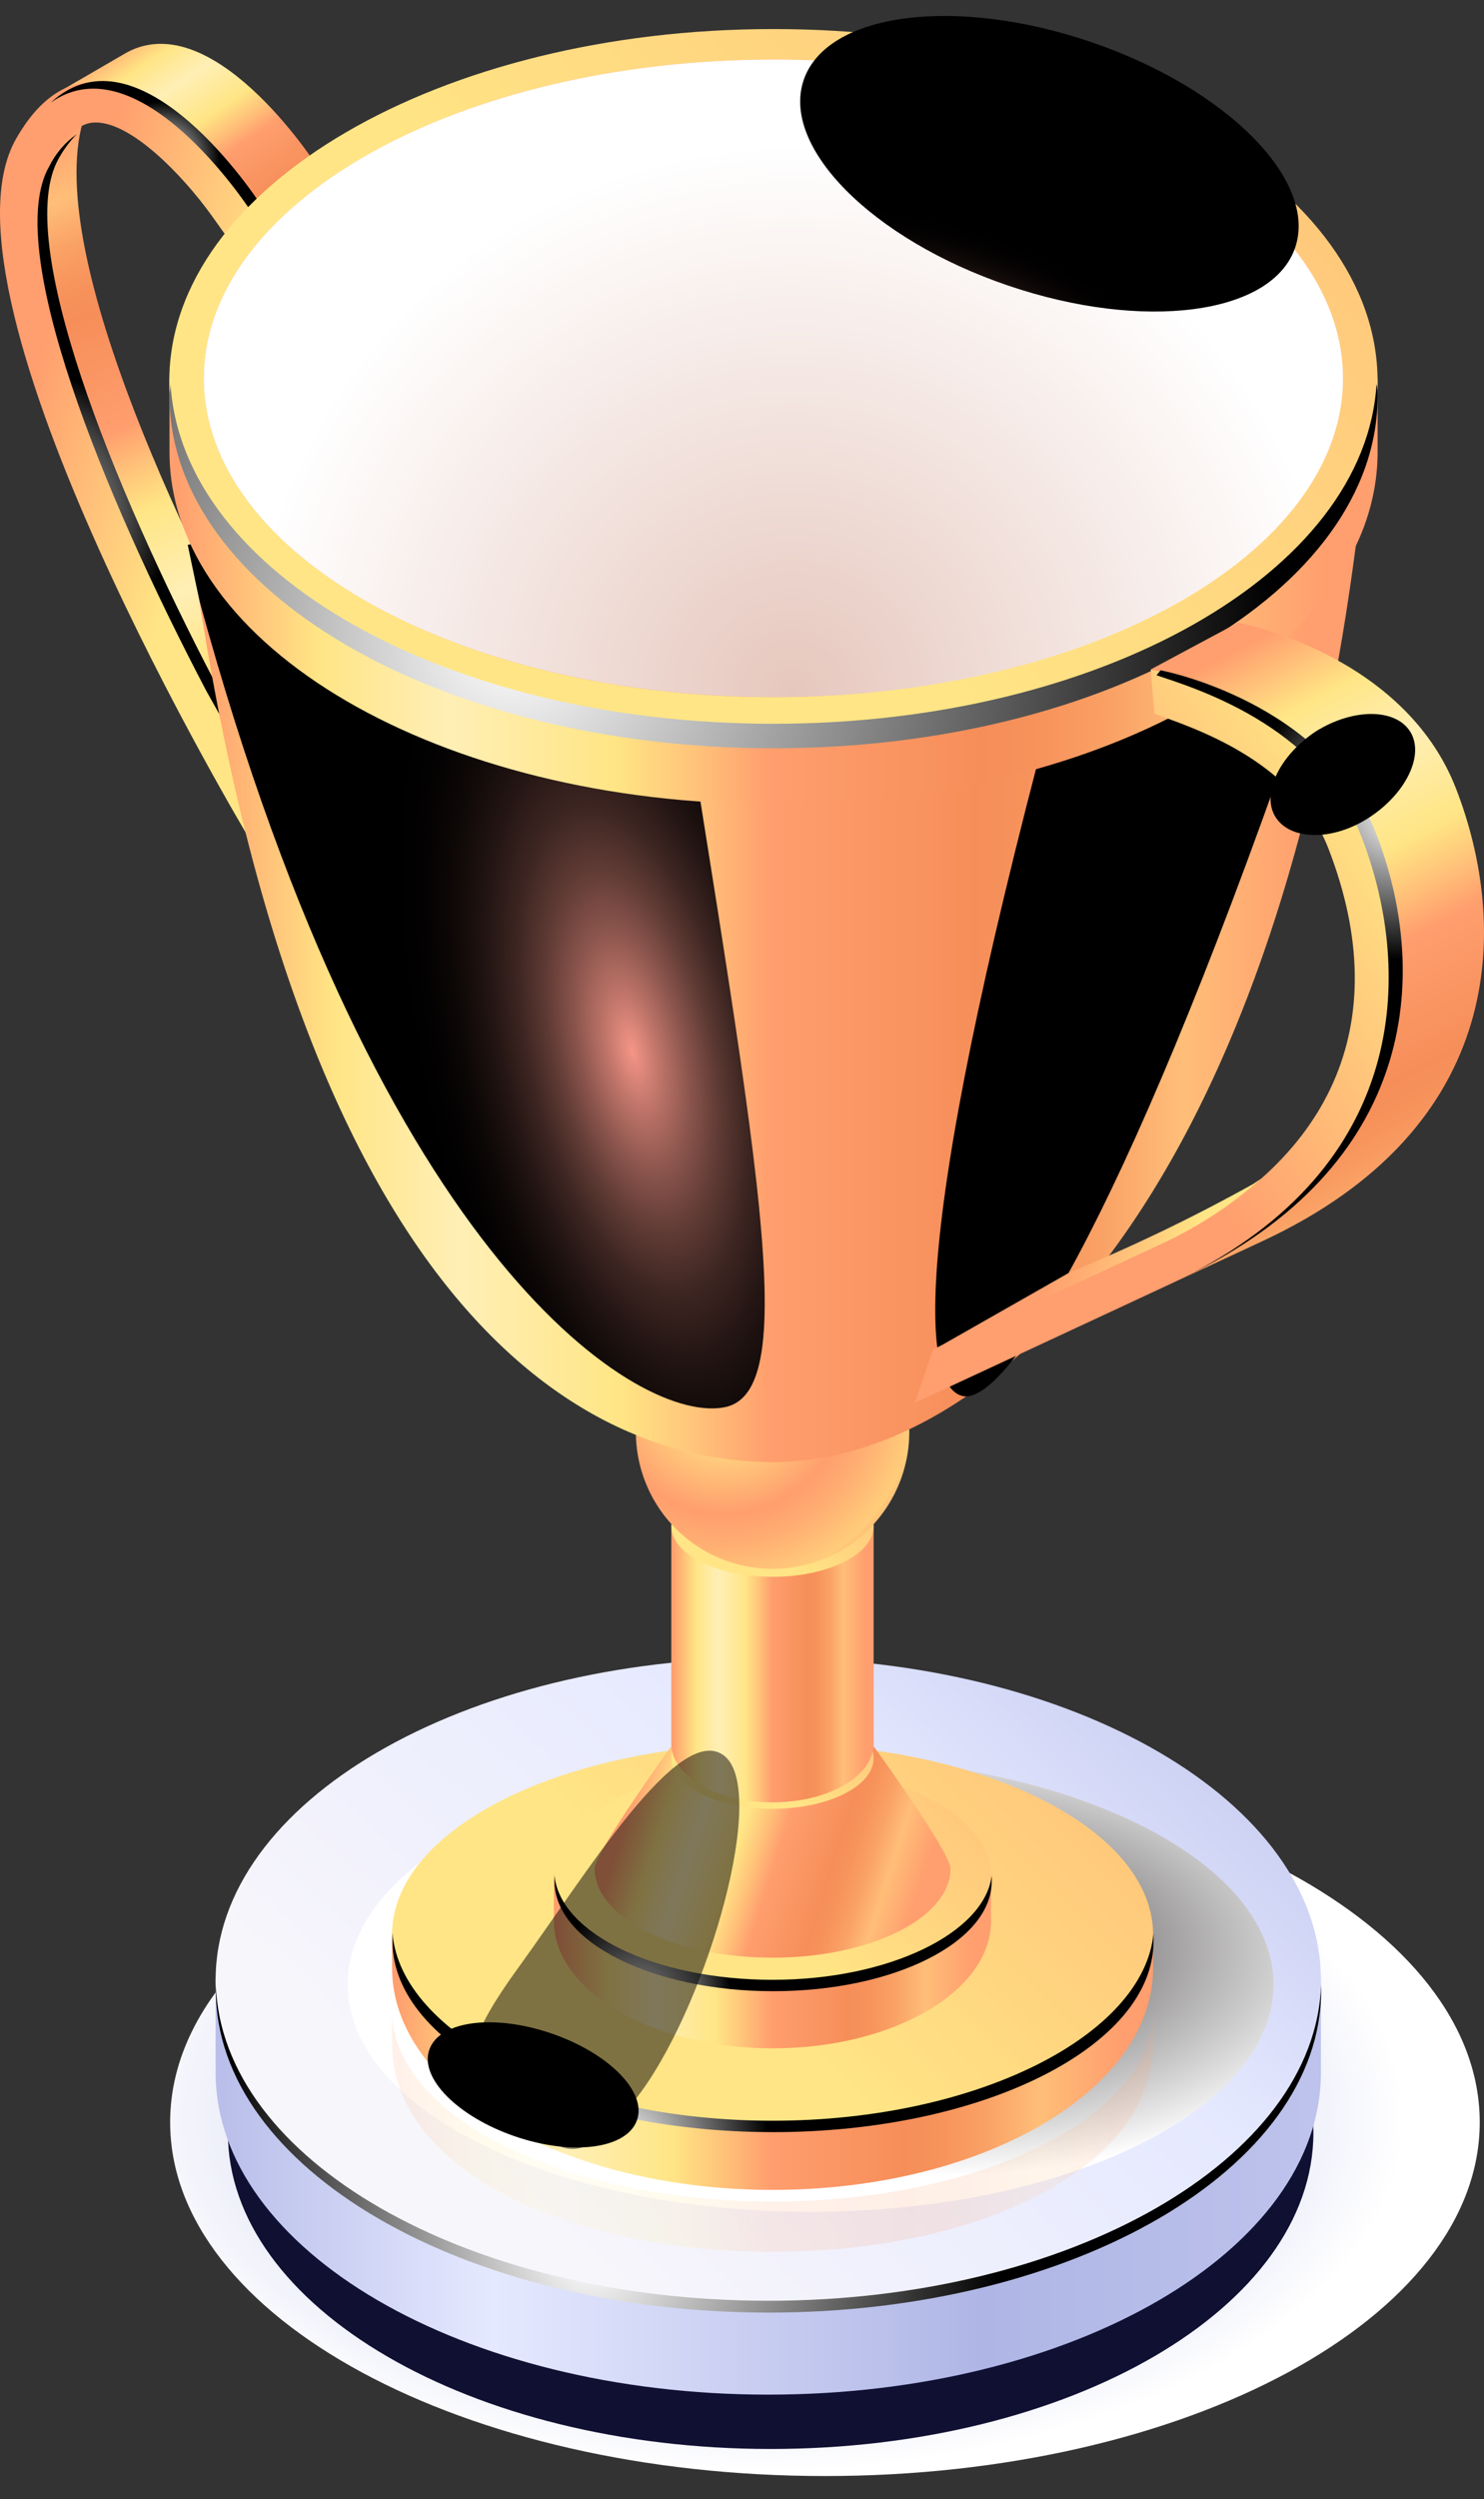 <svg width="63" height="106" viewBox="0 0 63 106" fill="none" xmlns="http://www.w3.org/2000/svg">
<rect x="0" y="0" width="63" height="106" fill="#333333" stroke="none"/>
<path style="mix-blend-mode:multiply" d="M35.021 105.018C50.374 105.018 62.819 98.299 62.819 90.012C62.819 81.724 50.374 75.006 35.021 75.006C19.669 75.006 7.223 81.724 7.223 90.012C7.223 98.299 19.669 105.018 35.021 105.018Z" fill="url(#paint0_radial_414_1767)"/>
<path d="M55.712 88.736H9.674V90.449C9.674 97.857 19.988 103.87 32.716 103.87C45.444 103.87 55.758 97.857 55.758 90.449L55.712 88.736Z" fill="#101032"/>
<path d="M56.077 83.89H9.154V87.898C9.154 95.443 19.66 101.565 32.615 101.565C45.572 101.565 56.077 95.443 56.077 87.898V83.89Z" fill="url(#paint1_linear_414_1767)"/>
<path d="M32.615 97.647C45.573 97.647 56.077 91.528 56.077 83.98C56.077 76.432 45.573 70.314 32.615 70.314C19.658 70.314 9.154 76.432 9.154 83.98C9.154 91.528 19.658 97.647 32.615 97.647Z" fill="url(#paint2_linear_414_1767)"/>
<path style="mix-blend-mode:color-dodge" d="M32.616 97.584C19.805 97.584 9.391 91.597 9.164 84.172C9.164 84.254 9.164 84.336 9.164 84.418C9.164 91.962 19.669 98.085 32.625 98.085C45.581 98.085 56.086 91.971 56.086 84.418C56.086 84.336 56.086 84.254 56.086 84.172C55.84 91.597 45.435 97.584 32.616 97.584Z" fill="url(#paint3_radial_414_1767)"/>
<path style="mix-blend-mode:multiply" d="M34.411 93.811C45.264 93.811 54.063 89.496 54.063 84.172C54.063 78.848 45.264 74.532 34.411 74.532C23.557 74.532 14.758 78.848 14.758 84.172C14.758 89.496 23.557 93.811 34.411 93.811Z" fill="url(#paint4_radial_414_1767)"/>
<path d="M3.934 4.148C4.119 3.828 4.329 3.524 4.563 3.237C3.387 3.237 2.212 3.902 1.201 5.679C-2.662 12.476 11.05 35.336 11.05 35.336L11.095 28.958C7.314 21.897 1.192 8.977 3.934 4.148Z" fill="url(#paint5_linear_414_1767)"/>
<path d="M8.863 29.013C4.471 20.64 0.235 10.225 2.194 6.772C3.105 5.196 3.825 5.196 4.071 5.196C5.574 5.196 7.715 7.383 8.991 9.15L10.703 11.556V8.622C10.703 8.622 4.535 -0.872 0.681 5.889C-3.173 12.649 10.585 35.573 10.585 35.573V32.056L8.863 29.013Z" fill="url(#paint6_linear_414_1767)"/>
<path d="M5.209 2.326L2.385 3.966C6.12 1.588 10.694 8.622 10.694 8.622L13.428 7C13.428 7 8.936 0.021 5.209 2.326Z" fill="url(#paint7_linear_414_1767)"/>
<g style="mix-blend-mode:color-dodge">
<path d="M2.485 6.736C2.694 6.353 2.955 6.001 3.26 5.688C2.759 6.041 2.354 6.514 2.084 7.064C0.126 10.517 4.362 20.931 8.754 29.296L10.467 32.348V34.871L10.858 35.537V32.02L9.146 28.977C4.763 20.604 0.563 10.171 2.485 6.736Z" fill="url(#paint8_radial_414_1767)"/>
<path d="M2.148 4.358C5.911 1.671 10.621 8.914 10.621 8.914V10.982L11.013 11.529V8.595C11.013 8.595 5.966 0.823 2.148 4.358Z" fill="url(#paint9_radial_414_1767)"/>
</g>
<path d="M48.952 81.984H16.644V83.342V83.469C16.644 88.663 23.878 92.881 32.798 92.881C41.718 92.881 48.952 88.663 48.952 83.469C48.952 83.424 48.952 83.388 48.952 83.342V81.984Z" fill="url(#paint10_linear_414_1767)"/>
<path d="M32.798 90.149C41.72 90.149 48.952 86.522 48.952 82.049C48.952 77.576 41.72 73.949 32.798 73.949C23.877 73.949 16.644 77.576 16.644 82.049C16.644 86.522 23.877 90.149 32.798 90.149Z" fill="url(#paint11_linear_414_1767)"/>
<path opacity="0.15" d="M48.952 85.283C48.952 89.747 41.718 93.374 32.798 93.374C23.878 93.374 16.644 89.729 16.644 85.274V85.21V86.567V86.704C16.644 91.898 23.878 95.506 32.798 95.506C41.718 95.506 48.952 91.861 48.952 86.704C48.952 86.659 48.952 86.613 48.952 86.567V85.283Z" fill="url(#paint12_linear_414_1767)"/>
<path style="mix-blend-mode:color-dodge" d="M32.798 89.948C24.106 89.948 17.017 86.304 16.662 81.994C16.662 82.113 16.662 82.222 16.662 82.34C16.662 86.814 23.896 90.431 32.816 90.431C41.736 90.431 48.97 86.787 48.97 82.34C48.97 82.222 48.97 82.113 48.97 81.994C48.569 86.304 41.49 89.948 32.798 89.948Z" fill="url(#paint13_radial_414_1767)"/>
<path d="M42.073 79.488H23.514V81.402C23.514 81.402 23.514 81.447 23.514 81.475C23.514 84.454 27.668 86.877 32.798 86.877C37.928 86.877 42.073 84.454 42.073 81.475V81.402V79.488Z" fill="url(#paint14_linear_414_1767)"/>
<path d="M32.798 84.171C37.921 84.171 42.073 82.091 42.073 79.525C42.073 76.958 37.921 74.878 32.798 74.878C27.676 74.878 23.523 76.958 23.523 79.525C23.523 82.091 27.676 84.171 32.798 84.171Z" fill="url(#paint15_linear_414_1767)"/>
<path style="mix-blend-mode:color-dodge" d="M32.798 83.971C27.832 83.971 23.796 82.012 23.541 79.561C23.537 79.64 23.537 79.719 23.541 79.798C23.541 82.368 27.696 84.454 32.825 84.454C37.955 84.454 42.1 82.368 42.1 79.798C42.105 79.719 42.105 79.64 42.1 79.561C41.791 81.976 37.754 83.971 32.798 83.971Z" fill="url(#paint16_radial_414_1767)"/>
<path d="M37.09 74.067H28.498C28.498 74.067 25.245 78.559 25.245 79.252C25.245 81.338 28.625 83.033 32.798 83.033C36.971 83.033 40.351 81.338 40.351 79.252C40.351 78.559 37.09 74.067 37.09 74.067Z" fill="url(#paint17_linear_414_1767)"/>
<path d="M37.089 74.568C37.089 75.753 35.167 76.718 32.798 76.718C30.429 76.718 28.498 75.753 28.498 74.568C28.498 73.384 30.42 72.418 32.798 72.418C35.176 72.418 37.089 73.375 37.089 74.568Z" fill="url(#paint18_linear_414_1767)"/>
<path d="M37.089 64.71H28.498V73.949C28.498 75.325 30.42 76.445 32.798 76.445C35.176 76.445 37.089 75.325 37.089 73.949V64.71Z" fill="url(#paint19_linear_414_1767)"/>
<path d="M37.089 64.729C37.089 65.913 35.167 66.879 32.798 66.879C30.429 66.879 28.498 65.913 28.498 64.729C28.498 63.544 30.42 62.569 32.798 62.569C35.176 62.569 37.089 63.535 37.089 64.729Z" fill="url(#paint20_linear_414_1767)"/>
<path d="M38.602 60.737C38.602 61.885 38.261 63.007 37.624 63.962C36.986 64.916 36.08 65.66 35.019 66.099C33.959 66.539 32.791 66.654 31.666 66.43C30.54 66.206 29.506 65.653 28.694 64.841C27.882 64.03 27.33 62.995 27.106 61.87C26.882 60.744 26.997 59.577 27.436 58.516C27.875 57.456 28.619 56.549 29.573 55.912C30.528 55.274 31.65 54.934 32.798 54.934C34.337 54.934 35.813 55.545 36.902 56.633C37.99 57.722 38.602 59.198 38.602 60.737Z" fill="url(#paint21_radial_414_1767)"/>
<path d="M8.116 20.494C8.116 20.494 8.116 23.009 8.116 23.109C12.389 54.133 23.805 62.014 32.834 62.014C41.863 62.014 53.917 51.153 57.562 23.109C57.562 23.009 57.562 20.494 57.562 20.494H8.116Z" fill="url(#paint22_linear_414_1767)"/>
<path style="mix-blend-mode:color-dodge" d="M45.863 25.879C45.863 25.879 45.262 27.801 45.244 27.883C38.675 51.919 39.039 58.652 40.816 59.198C42.592 59.745 47.549 52.174 54.965 30.908C54.965 30.835 55.585 28.904 55.585 28.904L45.863 25.879Z" fill="url(#paint23_radial_414_1767)"/>
<path style="mix-blend-mode:color-dodge" d="M7.97 23.109C7.97 23.109 8.453 25.433 8.48 25.524C16.189 53.768 27.259 60.428 30.785 59.681C34.311 58.934 31.796 47.609 27.75 21.414C27.75 21.323 27.249 19 27.249 19L7.97 23.109Z" fill="url(#paint24_radial_414_1767)"/>
<path d="M58.483 16.057H7.196V18.972C7.196 19.036 7.196 19.109 7.196 19.173C7.196 27.418 18.676 34.106 32.835 34.106C46.993 34.106 58.483 27.418 58.483 19.173C58.483 19.109 58.483 19.036 58.483 18.972V16.057Z" fill="url(#paint25_linear_414_1767)"/>
<path d="M32.834 31.099C46.999 31.099 58.482 24.413 58.482 16.166C58.482 7.918 46.999 1.232 32.834 1.232C18.669 1.232 7.187 7.918 7.187 16.166C7.187 24.413 18.669 31.099 32.834 31.099Z" fill="url(#paint26_linear_414_1767)"/>
<path style="mix-blend-mode:screen" d="M32.835 30.698C18.977 30.698 7.715 24.32 7.241 16.284C7.241 16.457 7.196 16.621 7.196 16.803C7.196 25.049 18.676 31.737 32.835 31.737C46.993 31.737 58.483 25.049 58.483 16.803C58.483 16.621 58.482 16.457 58.437 16.284C57.963 24.284 46.702 30.698 32.835 30.698Z" fill="url(#paint27_radial_414_1767)"/>
<path d="M32.834 29.568C46.189 29.568 57.015 23.515 57.015 16.047C57.015 8.58 46.189 2.526 32.834 2.526C19.48 2.526 8.653 8.58 8.653 16.047C8.653 23.515 19.48 29.568 32.834 29.568Z" fill="url(#paint28_linear_414_1767)"/>
<path style="mix-blend-mode:multiply" d="M32.834 29.568C46.189 29.568 57.015 23.515 57.015 16.047C57.015 8.58 46.189 2.526 32.834 2.526C19.48 2.526 8.653 8.58 8.653 16.047C8.653 23.515 19.48 29.568 32.834 29.568Z" fill="url(#paint29_radial_414_1767)"/>
<path style="mix-blend-mode:color-dodge" d="M46.31 1.78C52.068 3.738 55.95 7.647 54.984 10.499C54.018 13.351 48.551 14.07 42.793 12.111C37.035 10.153 33.145 6.244 34.119 3.392C35.094 0.54 40.543 -0.179 46.31 1.78Z" fill="url(#paint30_radial_414_1767)"/>
<path d="M61.817 33.459C59.594 27.71 52.56 26.407 52.56 26.407L48.852 28.393C48.852 28.393 55.804 29.687 58.009 35.364C60.214 41.04 60.205 49.522 49.918 54.351L53.562 52.656C64.049 47.8 64.04 39.199 61.817 33.459Z" fill="url(#paint31_linear_414_1767)"/>
<path d="M58.008 35.391C55.804 29.715 48.852 28.394 48.852 28.394L49.007 30.27C50.492 30.826 54.911 32.166 56.396 35.992C59.293 43.463 56.46 49.395 49.107 52.821L39.613 57.23L38.83 59.499C38.83 59.499 39.467 59.217 49.836 54.388C60.204 49.559 60.213 41.076 58.008 35.391Z" fill="url(#paint32_linear_414_1767)"/>
<path d="M53.563 49.977L53.189 50.224C50.671 51.623 48.073 52.874 45.408 53.968L39.623 57.257L49.116 52.847C50.735 52.121 52.234 51.153 53.563 49.977Z" fill="url(#paint33_linear_414_1767)"/>
<path style="mix-blend-mode:color-dodge" d="M58.437 35.4C56.232 29.724 49.271 28.43 49.271 28.43L49.098 28.639C50.583 29.149 55.94 30.698 57.79 35.464C59.922 40.93 59.949 49.13 50.637 53.986C60.395 49.13 60.596 40.976 58.437 35.4Z" fill="url(#paint34_radial_414_1767)"/>
<path style="mix-blend-mode:color-dodge" d="M55.867 31.017C57.444 30.033 59.229 30.042 59.858 31.017C60.487 31.992 59.712 33.632 58.145 34.661C56.578 35.691 54.783 35.645 54.154 34.661C53.526 33.677 54.318 32.037 55.867 31.017Z" fill="url(#paint35_radial_414_1767)"/>
<path style="mix-blend-mode:color-dodge" opacity="0.5" d="M27.24 88.691C24.379 92.627 23.66 90.978 21.719 89.557C19.778 88.135 19.149 87.388 22.001 83.461C24.853 79.534 28.807 73.038 30.721 74.45C32.634 75.862 30.092 84.755 27.24 88.691Z" fill="url(#paint36_radial_414_1767)"/>
<path style="mix-blend-mode:color-dodge" d="M23.395 86.24C25.828 87.069 27.477 88.719 27.04 89.93C26.602 91.142 24.306 91.443 21.873 90.614C19.441 89.784 17.792 88.135 18.229 86.924C18.666 85.712 20.953 85.411 23.395 86.24Z" fill="url(#paint37_radial_414_1767)"/>
<defs>
<radialGradient id="paint0_radial_414_1767" cx="0" cy="0" r="1" gradientUnits="userSpaceOnUse" gradientTransform="translate(32.114 89.824) scale(27.744 15.009)">
<stop offset="0.19" stop-color="#AFB6E5"/>
<stop offset="1" stop-color="white"/>
</radialGradient>
<linearGradient id="paint1_linear_414_1767" x1="9.382" y1="92.728" x2="55.557" y2="92.728" gradientUnits="userSpaceOnUse">
<stop stop-color="#B9BFEA"/>
<stop offset="0.25" stop-color="#E5E9FF"/>
<stop offset="0.7" stop-color="#AFB6E5"/>
<stop offset="0.95" stop-color="#BAC0EA"/>
<stop offset="1" stop-color="#BDC3EC"/>
</linearGradient>
<linearGradient id="paint2_linear_414_1767" x1="60.168" y1="54.442" x2="23.003" y2="94.294" gradientUnits="userSpaceOnUse">
<stop stop-color="#AFB6E5"/>
<stop offset="0.14" stop-color="#B6BCE8"/>
<stop offset="0.35" stop-color="#C8CDF1"/>
<stop offset="0.58" stop-color="#E5E9FF"/>
<stop offset="0.95" stop-color="#F5F4FC"/>
<stop offset="1" stop-color="#F7F6FB"/>
</linearGradient>
<radialGradient id="paint3_radial_414_1767" cx="0" cy="0" r="1" gradientUnits="userSpaceOnUse" gradientTransform="translate(25.09 95.752) scale(17.302 17.302)">
<stop stop-color="white"/>
<stop offset="1"/>
</radialGradient>
<radialGradient id="paint4_radial_414_1767" cx="0" cy="0" r="1" gradientUnits="userSpaceOnUse" gradientTransform="translate(39.188 82.658) rotate(180) scale(19.632 9.649)">
<stop offset="0.19" stop-color="#5F5C5D"/>
<stop offset="1" stop-color="white"/>
</radialGradient>
<linearGradient id="paint5_linear_414_1767" x1="12.216" y1="30.07" x2="0.964" y2="4.978" gradientUnits="userSpaceOnUse">
<stop stop-color="#FF9E6E"/>
<stop offset="0.12" stop-color="#FFE585"/>
<stop offset="0.2" stop-color="#FFECA9"/>
<stop offset="0.23" stop-color="#FFEFB5"/>
<stop offset="0.37" stop-color="#FFE585"/>
<stop offset="0.44" stop-color="#FFC179"/>
<stop offset="0.5" stop-color="#FF9E6E"/>
<stop offset="0.68" stop-color="#F68E59"/>
<stop offset="0.73" stop-color="#F7935C"/>
<stop offset="0.79" stop-color="#FAA266"/>
<stop offset="0.85" stop-color="#FEBA76"/>
<stop offset="0.86" stop-color="#FFBE78"/>
<stop offset="0.97" stop-color="#FF9E6E"/>
</linearGradient>
<linearGradient id="paint6_linear_414_1767" x1="-7.337" y1="14.763" x2="8.799" y2="19.911" gradientUnits="userSpaceOnUse">
<stop stop-color="#FF9E6E"/>
<stop offset="0.47" stop-color="#FF9E6E"/>
<stop offset="0.51" stop-color="#FF9E6E"/>
<stop offset="1" stop-color="#FFE585"/>
</linearGradient>
<linearGradient id="paint7_linear_414_1767" x1="5.209" y1="1.406" x2="12.671" y2="12.549" gradientUnits="userSpaceOnUse">
<stop stop-color="#FF9E6E"/>
<stop offset="0.12" stop-color="#FFE585"/>
<stop offset="0.2" stop-color="#FFECA9"/>
<stop offset="0.23" stop-color="#FFEFB5"/>
<stop offset="0.37" stop-color="#FFE585"/>
<stop offset="0.44" stop-color="#FFC179"/>
<stop offset="0.5" stop-color="#FF9E6E"/>
<stop offset="0.68" stop-color="#F68E59"/>
<stop offset="0.73" stop-color="#F7935C"/>
<stop offset="0.79" stop-color="#FAA266"/>
<stop offset="0.85" stop-color="#FEBA76"/>
<stop offset="0.86" stop-color="#FFBE78"/>
<stop offset="0.97" stop-color="#FF9E6E"/>
</linearGradient>
<radialGradient id="paint8_radial_414_1767" cx="0" cy="0" r="1" gradientUnits="userSpaceOnUse" gradientTransform="translate(0.745 22.052) scale(6.414 6.414)">
<stop stop-color="white"/>
<stop offset="1"/>
</radialGradient>
<radialGradient id="paint9_radial_414_1767" cx="0" cy="0" r="1" gradientUnits="userSpaceOnUse" gradientTransform="translate(6.868 6.755) scale(2.46 2.46)">
<stop stop-color="white"/>
<stop offset="1"/>
</radialGradient>
<linearGradient id="paint10_linear_414_1767" x1="16.799" y1="87.433" x2="48.588" y2="87.433" gradientUnits="userSpaceOnUse">
<stop stop-color="#FF9E6E"/>
<stop offset="0.12" stop-color="#FFE585"/>
<stop offset="0.2" stop-color="#FFECA9"/>
<stop offset="0.23" stop-color="#FFEFB5"/>
<stop offset="0.37" stop-color="#FFE585"/>
<stop offset="0.44" stop-color="#FFC179"/>
<stop offset="0.5" stop-color="#FF9E6E"/>
<stop offset="0.68" stop-color="#F68E59"/>
<stop offset="0.73" stop-color="#F7935C"/>
<stop offset="0.79" stop-color="#FAA266"/>
<stop offset="0.85" stop-color="#FEBA76"/>
<stop offset="0.86" stop-color="#FFBE78"/>
<stop offset="0.97" stop-color="#FF9E6E"/>
</linearGradient>
<linearGradient id="paint11_linear_414_1767" x1="61.635" y1="53.021" x2="31.103" y2="83.753" gradientUnits="userSpaceOnUse">
<stop offset="0.04" stop-color="#FF9E6E"/>
<stop offset="0.3" stop-color="#FFAD73"/>
<stop offset="0.82" stop-color="#FFD680"/>
<stop offset="1" stop-color="#FFE585"/>
</linearGradient>
<linearGradient id="paint12_linear_414_1767" x1="16.799" y1="90.358" x2="48.588" y2="90.358" gradientUnits="userSpaceOnUse">
<stop stop-color="#FF9E6E"/>
<stop offset="0.12" stop-color="#FFE585"/>
<stop offset="0.2" stop-color="#FFECA9"/>
<stop offset="0.23" stop-color="#FFEFB5"/>
<stop offset="0.37" stop-color="#FFE585"/>
<stop offset="0.44" stop-color="#FFC179"/>
<stop offset="0.5" stop-color="#FF9E6E"/>
<stop offset="0.68" stop-color="#F68E59"/>
<stop offset="0.73" stop-color="#F7935C"/>
<stop offset="0.79" stop-color="#FAA266"/>
<stop offset="0.85" stop-color="#FEBA76"/>
<stop offset="0.86" stop-color="#FFBE78"/>
<stop offset="0.97" stop-color="#FF9E6E"/>
</linearGradient>
<radialGradient id="paint13_radial_414_1767" cx="0" cy="0" r="1" gradientUnits="userSpaceOnUse" gradientTransform="translate(26.402 91.06) scale(6.259 6.259)">
<stop stop-color="white"/>
<stop offset="1"/>
</radialGradient>
<linearGradient id="paint14_linear_414_1767" x1="23.605" y1="83.178" x2="41.864" y2="83.178" gradientUnits="userSpaceOnUse">
<stop stop-color="#FF9E6E"/>
<stop offset="0.12" stop-color="#FFE585"/>
<stop offset="0.2" stop-color="#FFECA9"/>
<stop offset="0.23" stop-color="#FFEFB5"/>
<stop offset="0.37" stop-color="#FFE585"/>
<stop offset="0.44" stop-color="#FFC179"/>
<stop offset="0.5" stop-color="#FF9E6E"/>
<stop offset="0.68" stop-color="#F68E59"/>
<stop offset="0.73" stop-color="#F7935C"/>
<stop offset="0.79" stop-color="#FAA266"/>
<stop offset="0.85" stop-color="#FEBA76"/>
<stop offset="0.86" stop-color="#FFBE78"/>
<stop offset="0.97" stop-color="#FF9E6E"/>
</linearGradient>
<linearGradient id="paint15_linear_414_1767" x1="49.362" y1="62.851" x2="31.823" y2="80.499" gradientUnits="userSpaceOnUse">
<stop offset="0.04" stop-color="#FF9E6E"/>
<stop offset="0.3" stop-color="#FFAD73"/>
<stop offset="0.82" stop-color="#FFD680"/>
<stop offset="1" stop-color="#FFE585"/>
</linearGradient>
<radialGradient id="paint16_radial_414_1767" cx="0" cy="0" r="1" gradientUnits="userSpaceOnUse" gradientTransform="translate(27.058 84.728) scale(3.991 3.991)">
<stop stop-color="white"/>
<stop offset="1"/>
</radialGradient>
<linearGradient id="paint17_linear_414_1767" x1="26.785" y1="76.3" x2="39.44" y2="80.336" gradientUnits="userSpaceOnUse">
<stop stop-color="#FF9E6E"/>
<stop offset="0.12" stop-color="#FFE585"/>
<stop offset="0.2" stop-color="#FFECA9"/>
<stop offset="0.23" stop-color="#FFEFB5"/>
<stop offset="0.37" stop-color="#FFE585"/>
<stop offset="0.44" stop-color="#FFC179"/>
<stop offset="0.5" stop-color="#FF9E6E"/>
<stop offset="0.68" stop-color="#F68E59"/>
<stop offset="0.73" stop-color="#F7935C"/>
<stop offset="0.79" stop-color="#FAA266"/>
<stop offset="0.85" stop-color="#FEBA76"/>
<stop offset="0.86" stop-color="#FFBE78"/>
<stop offset="0.97" stop-color="#FF9E6E"/>
</linearGradient>
<linearGradient id="paint18_linear_414_1767" x1="40.47" y1="66.851" x2="32.343" y2="75.024" gradientUnits="userSpaceOnUse">
<stop offset="0.04" stop-color="#FF9E6E"/>
<stop offset="0.3" stop-color="#FFAD73"/>
<stop offset="0.82" stop-color="#FFD680"/>
<stop offset="1" stop-color="#FFE585"/>
</linearGradient>
<linearGradient id="paint19_linear_414_1767" x1="28.543" y1="70.587" x2="36.998" y2="70.587" gradientUnits="userSpaceOnUse">
<stop stop-color="#FF9E6E"/>
<stop offset="0.12" stop-color="#FFE585"/>
<stop offset="0.2" stop-color="#FFECA9"/>
<stop offset="0.23" stop-color="#FFEFB5"/>
<stop offset="0.37" stop-color="#FFE585"/>
<stop offset="0.44" stop-color="#FFC179"/>
<stop offset="0.5" stop-color="#FF9E6E"/>
<stop offset="0.68" stop-color="#F68E59"/>
<stop offset="0.73" stop-color="#F7935C"/>
<stop offset="0.79" stop-color="#FAA266"/>
<stop offset="0.85" stop-color="#FEBA76"/>
<stop offset="0.86" stop-color="#FFBE78"/>
<stop offset="0.97" stop-color="#FF9E6E"/>
</linearGradient>
<linearGradient id="paint20_linear_414_1767" x1="40.47" y1="57.002" x2="32.343" y2="65.175" gradientUnits="userSpaceOnUse">
<stop offset="0.04" stop-color="#FF9E6E"/>
<stop offset="0.3" stop-color="#FFAD73"/>
<stop offset="0.82" stop-color="#FFD680"/>
<stop offset="1" stop-color="#FFE585"/>
</linearGradient>
<radialGradient id="paint21_radial_414_1767" cx="0" cy="0" r="1" gradientUnits="userSpaceOnUse" gradientTransform="translate(30.712 59.116) scale(9.503 9.503)">
<stop offset="0.15" stop-color="#FFE585"/>
<stop offset="0.54" stop-color="#FF9E6E"/>
<stop offset="0.67" stop-color="#FFAD72"/>
<stop offset="0.86" stop-color="#FFCC7A"/>
<stop offset="0.97" stop-color="#FF9E6E"/>
</radialGradient>
<linearGradient id="paint22_linear_414_1767" x1="8.344" y1="41.249" x2="57.024" y2="41.249" gradientUnits="userSpaceOnUse">
<stop stop-color="#FF9E6E"/>
<stop offset="0.12" stop-color="#FFE585"/>
<stop offset="0.2" stop-color="#FFECA9"/>
<stop offset="0.23" stop-color="#FFEFB5"/>
<stop offset="0.37" stop-color="#FFE585"/>
<stop offset="0.44" stop-color="#FFC179"/>
<stop offset="0.5" stop-color="#FF9E6E"/>
<stop offset="0.68" stop-color="#F68E59"/>
<stop offset="0.73" stop-color="#F7935C"/>
<stop offset="0.79" stop-color="#FAA266"/>
<stop offset="0.85" stop-color="#FEBA76"/>
<stop offset="0.86" stop-color="#FFBE78"/>
<stop offset="0.97" stop-color="#FF9E6E"/>
</linearGradient>
<radialGradient id="paint23_radial_414_1767" cx="0" cy="0" r="1" gradientUnits="userSpaceOnUse" gradientTransform="translate(11.703 57.542) rotate(16.699) scale(4.768 18.414)">
<stop stop-color="#754C29"/>
<stop offset="0.09" stop-color="#603E22"/>
<stop offset="0.27" stop-color="#3D2816"/>
<stop offset="0.44" stop-color="#22160C"/>
<stop offset="0.62" stop-color="#0F0A05"/>
<stop offset="0.81" stop-color="#040201"/>
<stop offset="1"/>
</radialGradient>
<radialGradient id="paint24_radial_414_1767" cx="0" cy="0" r="1" gradientUnits="userSpaceOnUse" gradientTransform="translate(26.827 44.574) rotate(-12.381) scale(9.164 21.879)">
<stop stop-color="#F49587"/>
<stop offset="0.12" stop-color="#BD7368"/>
<stop offset="0.24" stop-color="#8B554D"/>
<stop offset="0.36" stop-color="#603B35"/>
<stop offset="0.48" stop-color="#3E2622"/>
<stop offset="0.61" stop-color="#231513"/>
<stop offset="0.74" stop-color="#0F0908"/>
<stop offset="0.86" stop-color="#040202"/>
<stop offset="1"/>
</radialGradient>
<linearGradient id="paint25_linear_414_1767" x1="7.442" y1="25.086" x2="57.918" y2="25.086" gradientUnits="userSpaceOnUse">
<stop stop-color="#FF9E6E"/>
<stop offset="0.12" stop-color="#FFE585"/>
<stop offset="0.2" stop-color="#FFECA9"/>
<stop offset="0.23" stop-color="#FFEFB5"/>
<stop offset="0.37" stop-color="#FFE585"/>
<stop offset="0.44" stop-color="#FFC179"/>
<stop offset="0.5" stop-color="#FF9E6E"/>
<stop offset="0.68" stop-color="#F68E59"/>
<stop offset="0.73" stop-color="#F7935C"/>
<stop offset="0.79" stop-color="#FAA266"/>
<stop offset="0.85" stop-color="#FEBA76"/>
<stop offset="0.86" stop-color="#FFBE78"/>
<stop offset="0.97" stop-color="#FF9E6E"/>
</linearGradient>
<linearGradient id="paint26_linear_414_1767" x1="80.222" y1="-31.522" x2="30.065" y2="18.954" gradientUnits="userSpaceOnUse">
<stop offset="0.04" stop-color="#FF9E6E"/>
<stop offset="0.3" stop-color="#FFAD73"/>
<stop offset="0.82" stop-color="#FFD680"/>
<stop offset="1" stop-color="#FFE585"/>
</linearGradient>
<radialGradient id="paint27_radial_414_1767" cx="0" cy="0" r="1" gradientUnits="userSpaceOnUse" gradientTransform="translate(21.819 27.145) scale(32.235 32.235)">
<stop stop-color="white"/>
<stop offset="1"/>
</radialGradient>
<linearGradient id="paint28_linear_414_1767" x1="56.614" y1="16.047" x2="9.136" y2="16.047" gradientUnits="userSpaceOnUse">
<stop stop-color="#FF9E6E"/>
<stop offset="0.12" stop-color="#FFE585"/>
<stop offset="0.2" stop-color="#FFECA9"/>
<stop offset="0.23" stop-color="#FFEFB5"/>
<stop offset="0.37" stop-color="#FFE585"/>
<stop offset="0.44" stop-color="#FFC179"/>
<stop offset="0.5" stop-color="#FF9E6E"/>
<stop offset="0.68" stop-color="#F68E59"/>
<stop offset="0.73" stop-color="#F7935C"/>
<stop offset="0.79" stop-color="#FAA266"/>
<stop offset="0.85" stop-color="#FEBA76"/>
<stop offset="0.86" stop-color="#FFBE78"/>
<stop offset="0.97" stop-color="#FF9E6E"/>
</linearGradient>
<radialGradient id="paint29_radial_414_1767" cx="0" cy="0" r="1" gradientUnits="userSpaceOnUse" gradientTransform="translate(33.7 29.459) scale(23.379 23.379)">
<stop stop-color="#E6C7BD"/>
<stop offset="1" stop-color="white"/>
</radialGradient>
<radialGradient id="paint30_radial_414_1767" cx="0" cy="0" r="1" gradientUnits="userSpaceOnUse" gradientTransform="translate(40.342 15.072) rotate(-70.346) scale(5.411 11.165)">
<stop stop-color="#F49587"/>
<stop offset="0.12" stop-color="#BD7368"/>
<stop offset="0.24" stop-color="#8B554D"/>
<stop offset="0.36" stop-color="#603B35"/>
<stop offset="0.48" stop-color="#3E2622"/>
<stop offset="0.61" stop-color="#231513"/>
<stop offset="0.74" stop-color="#0F0908"/>
<stop offset="0.86" stop-color="#040202"/>
<stop offset="1"/>
</radialGradient>
<linearGradient id="paint31_linear_414_1767" x1="48.415" y1="29.633" x2="61.662" y2="54.907" gradientUnits="userSpaceOnUse">
<stop stop-color="#FF9E6E"/>
<stop offset="0.12" stop-color="#FFE585"/>
<stop offset="0.2" stop-color="#FFECA9"/>
<stop offset="0.23" stop-color="#FFEFB5"/>
<stop offset="0.37" stop-color="#FFE585"/>
<stop offset="0.44" stop-color="#FFC179"/>
<stop offset="0.5" stop-color="#FF9E6E"/>
<stop offset="0.68" stop-color="#F68E59"/>
<stop offset="0.73" stop-color="#F7935C"/>
<stop offset="0.79" stop-color="#FAA266"/>
<stop offset="0.85" stop-color="#FEBA76"/>
<stop offset="0.86" stop-color="#FFBE78"/>
<stop offset="0.97" stop-color="#FF9E6E"/>
</linearGradient>
<linearGradient id="paint32_linear_414_1767" x1="33.481" y1="52.119" x2="59.011" y2="35.154" gradientUnits="userSpaceOnUse">
<stop stop-color="#FF9E6E"/>
<stop offset="0.47" stop-color="#FF9E6E"/>
<stop offset="0.51" stop-color="#FF9E6E"/>
<stop offset="1" stop-color="#FFE585"/>
</linearGradient>
<linearGradient id="paint33_linear_414_1767" x1="44.47" y1="52.948" x2="50.064" y2="54.724" gradientUnits="userSpaceOnUse">
<stop offset="0.04" stop-color="#FF9E6E"/>
<stop offset="0.3" stop-color="#FFAD73"/>
<stop offset="0.82" stop-color="#FFD680"/>
<stop offset="1" stop-color="#FFE585"/>
</linearGradient>
<radialGradient id="paint34_radial_414_1767" cx="0" cy="0" r="1" gradientUnits="userSpaceOnUse" gradientTransform="translate(59.348 34.407) scale(6.305 6.305)">
<stop stop-color="white"/>
<stop offset="1"/>
</radialGradient>
<radialGradient id="paint35_radial_414_1767" cx="0" cy="0" r="1" gradientUnits="userSpaceOnUse" gradientTransform="translate(51.997 -24.923) rotate(-121.607) scale(2.175 3.398)">
<stop stop-color="#F49587"/>
<stop offset="0.12" stop-color="#BD7368"/>
<stop offset="0.24" stop-color="#8B554D"/>
<stop offset="0.36" stop-color="#603B35"/>
<stop offset="0.48" stop-color="#3E2622"/>
<stop offset="0.61" stop-color="#231513"/>
<stop offset="0.74" stop-color="#0F0908"/>
<stop offset="0.86" stop-color="#040202"/>
<stop offset="1"/>
</radialGradient>
<radialGradient id="paint36_radial_414_1767" cx="0" cy="0" r="1" gradientUnits="userSpaceOnUse" gradientTransform="translate(35.119 67.685) rotate(36.87) scale(4.04 8.08)">
<stop stop-color="#F49587"/>
<stop offset="0.12" stop-color="#BD7368"/>
<stop offset="0.24" stop-color="#8B554D"/>
<stop offset="0.36" stop-color="#603B35"/>
<stop offset="0.48" stop-color="#3E2622"/>
<stop offset="0.61" stop-color="#231513"/>
<stop offset="0.74" stop-color="#0F0908"/>
<stop offset="0.86" stop-color="#040202"/>
<stop offset="1"/>
</radialGradient>
<radialGradient id="paint37_radial_414_1767" cx="0" cy="0" r="1" gradientUnits="userSpaceOnUse" gradientTransform="translate(17.547 95.474) rotate(-70.346) scale(2.29 4.726)">
<stop stop-color="#F49587"/>
<stop offset="0.12" stop-color="#BD7368"/>
<stop offset="0.24" stop-color="#8B554D"/>
<stop offset="0.36" stop-color="#603B35"/>
<stop offset="0.48" stop-color="#3E2622"/>
<stop offset="0.61" stop-color="#231513"/>
<stop offset="0.74" stop-color="#0F0908"/>
<stop offset="0.86" stop-color="#040202"/>
<stop offset="1"/>
</radialGradient>
</defs>
</svg>
